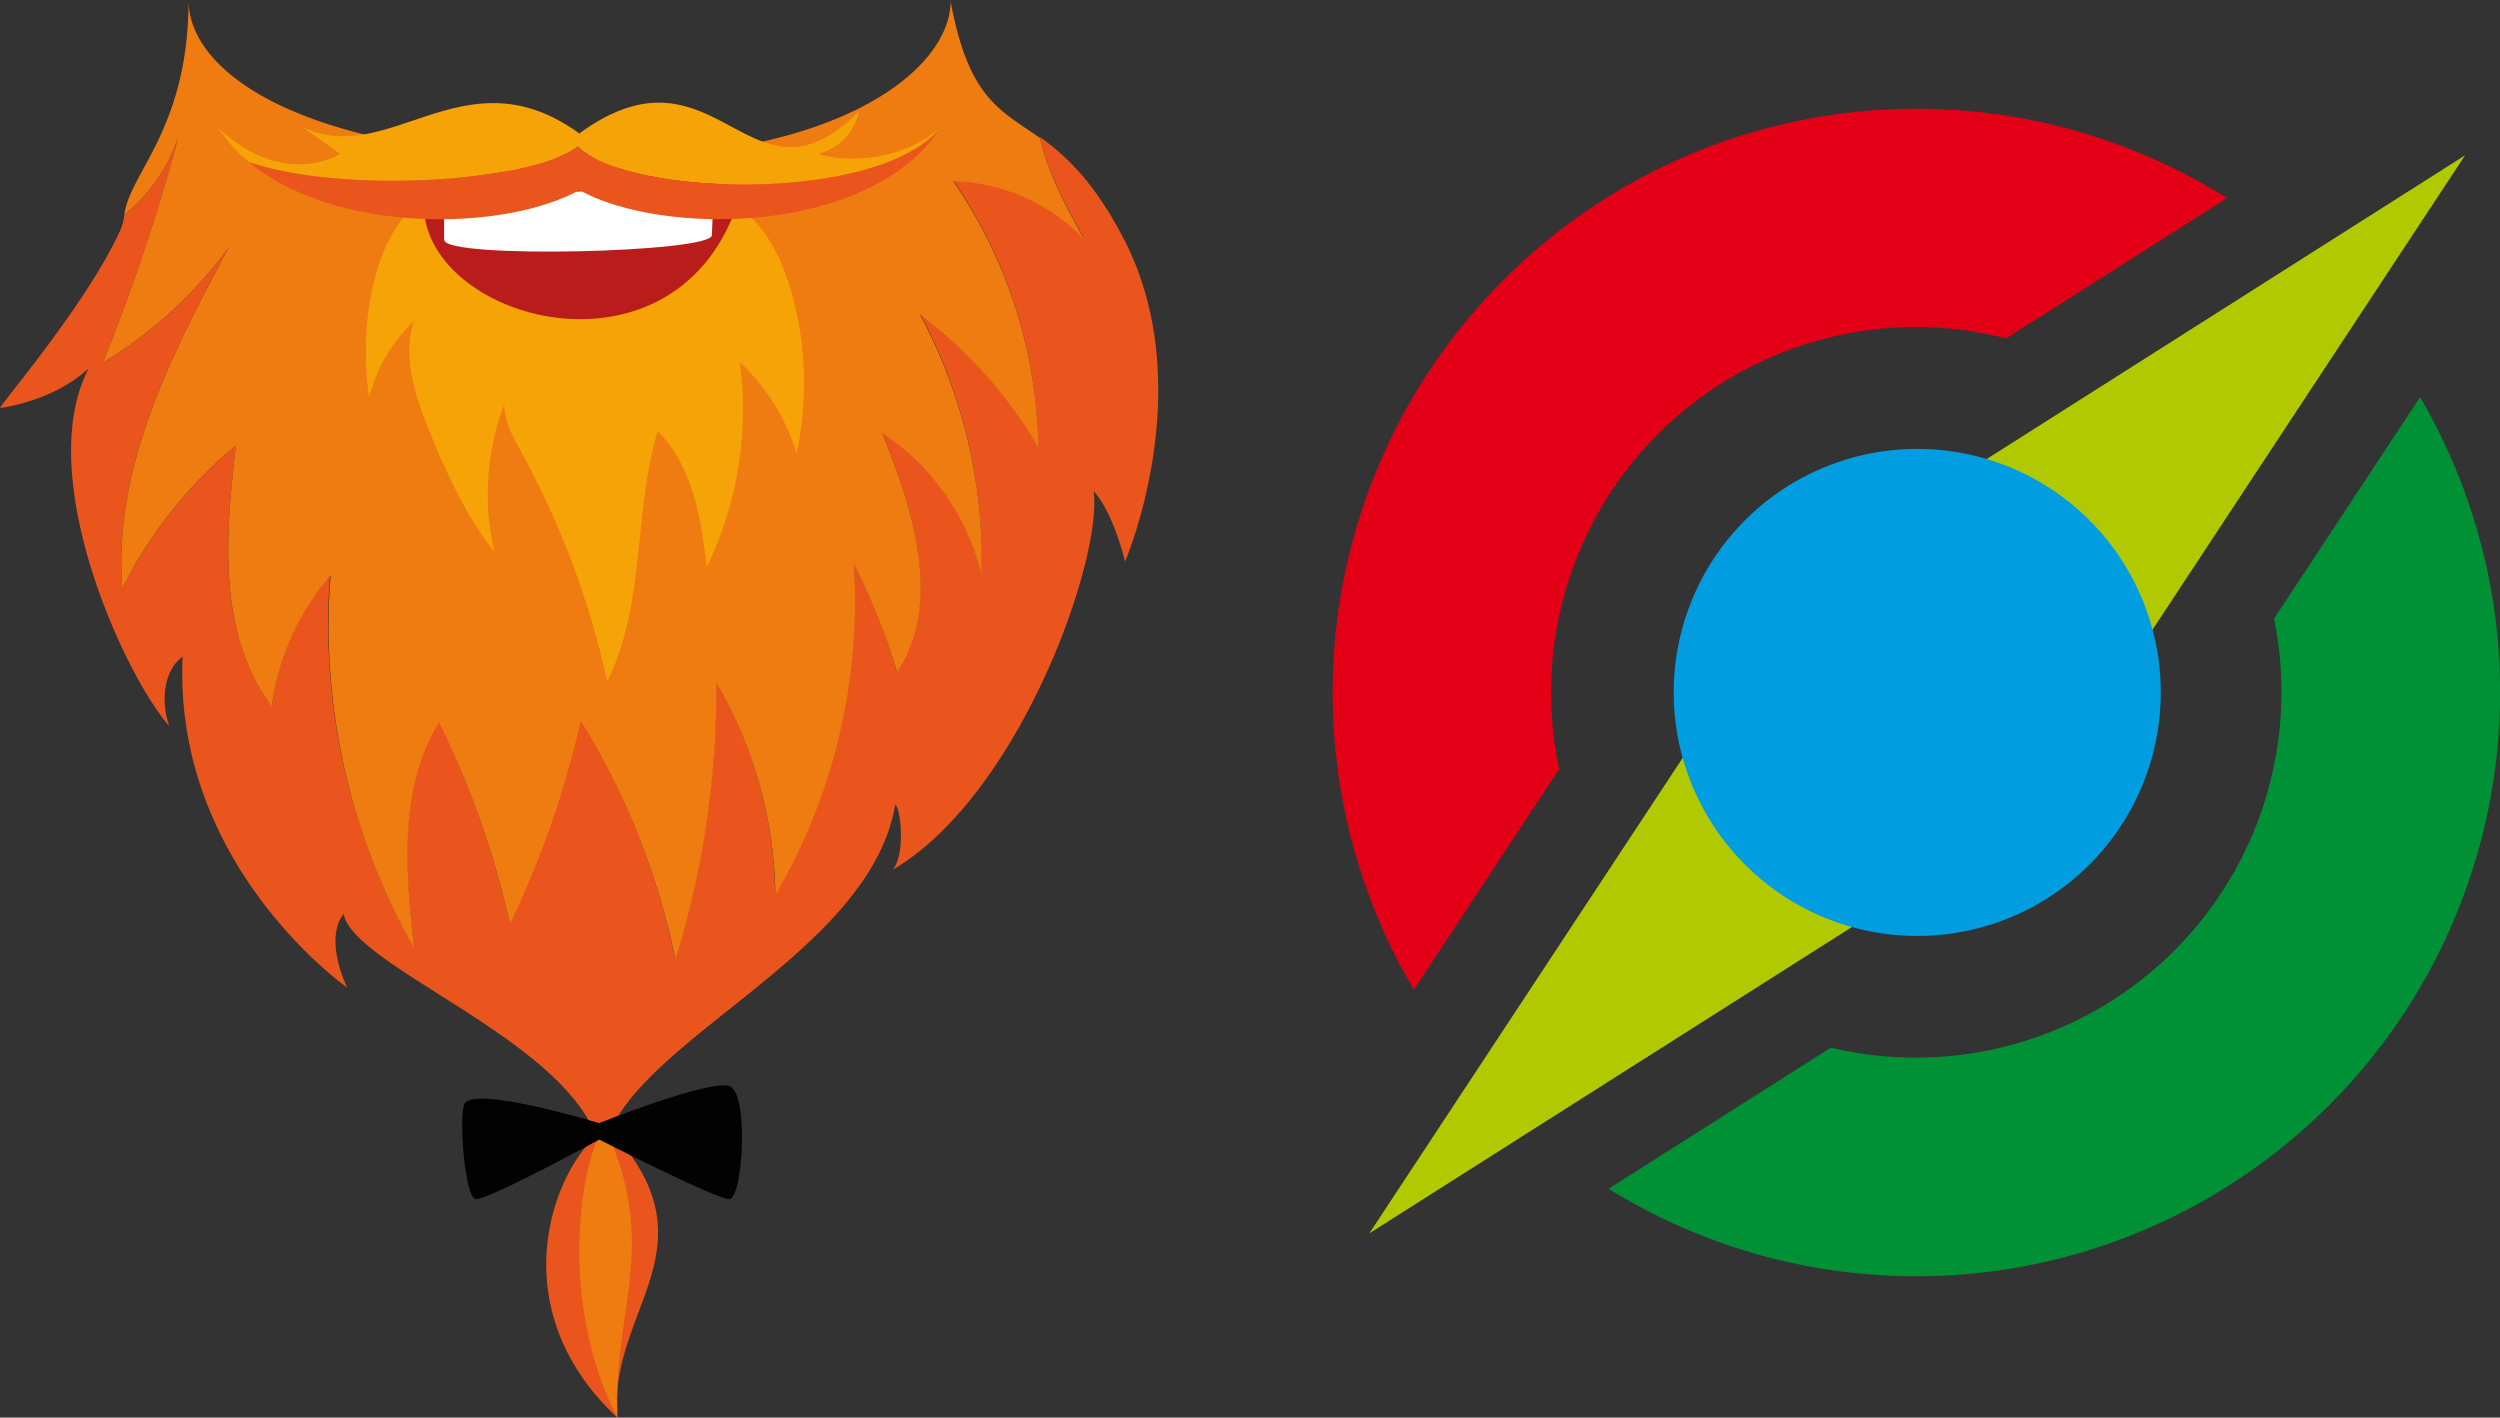 <svg id="Layer_1" data-name="Layer 1" xmlns="http://www.w3.org/2000/svg" viewBox="0 0 347.4 196.99"><rect x="0" y="0" width="347.4" height="196.99" fill="#333333" stroke="none"/><defs><style>.cls-1{fill:#e9551d;}.cls-2{fill:#ef7c10;}.cls-3{fill:#f6a307;}.cls-4{fill:#b91d1b;}.cls-5{fill:#fff;}.cls-6{fill:#020203;}.cls-7{fill:#009035;}.cls-10,.cls-7,.cls-8,.cls-9{fill-rule:evenodd;}.cls-8{fill:#e30016;}.cls-9{fill:#b1c900;}.cls-10{fill:#009ee0;}</style></defs><path class="cls-1" d="M132.43,25a67.06,67.06,0,0,1,11.84,37,62.35,62.35,0,0,0-16.46-18.52,72.4,72.4,0,0,1,8.56,36.33A32.55,32.55,0,0,0,122.56,60c4.3,10.75,8.43,23.54,2.07,33.22a93.32,93.32,0,0,0-6-15,81.24,81.24,0,0,1-10.92,46,59.57,59.57,0,0,0-8.2-29.47,126.42,126.42,0,0,1-5.71,38.43A101.78,101.78,0,0,0,80.66,100a132.76,132.76,0,0,1-9.84,28.19,125.3,125.3,0,0,0-9.87-28c-5.64,9.15-4.66,20.73-3.44,31.38A90.38,90.38,0,0,1,45.87,79.8,34.75,34.75,0,0,0,37.8,98c-7.64-9.9-6.49-23.7-5-36.13A61.79,61.79,0,0,0,17,81.74C15.67,65,23.87,49.11,31.84,34.26A60.07,60.07,0,0,1,14.29,50.39,269.29,269.29,0,0,0,24.79,19a23.14,23.14,0,0,1-7.51,10.82,7.78,7.78,0,0,1-.53,2.07C12.16,42,.62,55.48,0,56.66c0,0,7.28-.82,12.33-5.51-7.81,14.92,5,42.72,11.21,49.74-1.18-3.18-.92-7.67,1.84-9.67-1.35,29.05,22.88,46,22.88,46s-3.32-6.56-.52-10.25c1.57,8,35.9,19.14,35.9,35.14,0-16.23,36.92-28,40.76-50.29.62,0,1.57,6.59-.33,9,17.58-10.33,29.18-43.12,27.9-52.6,2.76,3,4.37,9.78,4.37,9.78s10.59-24.5-.33-45.12C151.88,25,147.94,21.47,144.5,19c1.11,5,3.64,9.58,6.13,14.07A26.35,26.35,0,0,0,132.43,25Z" transform="translate(0 0.03)"/><path class="cls-2" d="M78.56,22C40.72,21.05,26.2,9.6,26.2,0,26.2,17.8,18,24,17.28,29.8A23.17,23.17,0,0,0,24.79,19a271.19,271.19,0,0,1-10.5,31.38A60.19,60.19,0,0,0,31.84,34.26C23.87,49.11,15.67,65,17,81.74A61.3,61.3,0,0,1,32.79,61.87c-1.48,12.43-2.59,26.26,5,36.23a34.73,34.73,0,0,1,8.15-18.2,90.44,90.44,0,0,0,11.61,51.84c-1.18-10.65-2.2-22.23,3.44-31.38a124.14,124.14,0,0,1,9.87,28,132.85,132.85,0,0,0,9.84-28.2,101.58,101.58,0,0,1,13.15,33.15,126.41,126.41,0,0,0,5.7-38.43,59.84,59.84,0,0,1,8.2,29.48,81.16,81.16,0,0,0,10.92-46,95.2,95.2,0,0,1,6,15c6.36-9.7,2.23-22.49-2.06-33.21A32.71,32.71,0,0,1,136.4,80a72.4,72.4,0,0,0-8.56-36.33A62.35,62.35,0,0,1,144.3,62.16a67.08,67.08,0,0,0-11.83-37,26.16,26.16,0,0,1,18.19,8.07c-2.49-4.49-5-9.08-6.13-14.07-5.54-3.93-9.93-5.44-12.43-19C132.07,9.6,116.43,22.88,78.56,22Z" transform="translate(0 0.03)"/><path class="cls-3" d="M57.94,28.19c-6.69,5.81-7.93,18.3-6.65,27a21.77,21.77,0,0,1,6.25-10.6c-1.67,5,.17,10.46,2.17,15.38,2.39,5.9,5.08,11.74,9,16.72a35.11,35.11,0,0,1,1.37-20.53c0,2.46,1.32,4.73,2.5,6.89a119.73,119.73,0,0,1,11.8,31.58C89.72,84,88,71.25,91.38,59.87,96.23,64.72,97.44,72,98.2,78.79a49.89,49.89,0,0,0,4.59-28.53A29,29,0,0,1,110.69,63a46.23,46.23,0,0,0-1-23.38c-1.48-4.75-4.07-9.6-8.63-11.74a18.64,18.64,0,0,0-5.54-1.44c-3.28-.46-6.59-.72-9.9-1a64.07,64.07,0,0,0-12.23-.1,21.66,21.66,0,0,0-11.25,4.36" transform="translate(0 0.03)"/><path class="cls-4" d="M58.94,27.08C57.05,44,93.28,54.82,102.4,28.52,105.22,20.39,59.38,22.75,58.94,27.08Z" transform="translate(0 0.03)"/><path class="cls-5" d="M61.74,33.31c0,2.66,37.25,1.77,37.18-.66,0-.52.26-6.13.3-6.75-10.46.56-28.36.29-37.51,3.08v4.33Z" transform="translate(0 0.03)"/><path class="cls-3" d="M80.3,20.33c6.59,6.85,41.41,8.06,50.3-2.53-6.07,5.08-14.14,4.56-16.89,3.54a7.66,7.66,0,0,0,5.64-5.9C104.17,30.75,99.71,4.49,80.5,18.52,64.63,7,54.2,23.34,42.1,17.67l5.15,3.67s-7.58,5-16.89-3.54a21.69,21.69,0,0,0,4.23,4.69C47.57,27,74.13,25.24,80.3,20.33Z" transform="translate(0 0.03)"/><path class="cls-1" d="M80.5,26.39c11.67,6.49,40.42,6.2,50.1-8.56h0c-8.89,10.56-43.71,9.35-50.3,2.5C74.13,25.24,47.57,27,34.59,22.49,46.69,32.56,70.2,32.13,80.5,26.39Z" transform="translate(0 0.03)"/><path class="cls-1" d="M84.46,156.63c-6.75,3.77-15.9,24.2,1.31,40.33-1.31-15.15,14.3-23.81-1.31-40.33" transform="translate(0 0.03)"/><path class="cls-2" d="M84.07,156.63c-3.31,3.77-6.72,24.2,1.74,40.33-.66-15.15,5.9-23.81-1.74-40.33" transform="translate(0 0.03)"/><path class="cls-6" d="M64.53,153.38c1.34-2.65,18.72,2.66,18.72,2.66s15.31-6.1,18.1-5.15,1.87,15.71,0,15.71-18.07-8.27-18.07-8.27-15.64,8.5-17.18,8.27S63.74,155,64.53,153.38Z" transform="translate(0 0.03)"/><path id="path7" class="cls-7" d="M316,85.94a50.81,50.81,0,0,1-61.58,59.61l-30.89,19.61a81.15,81.15,0,0,0,112.76-110Z" transform="translate(0 0.03)"/><path id="path9" class="cls-8" d="M266.27,45.42A51.1,51.1,0,0,1,278.78,47L309.47,27.5a81.14,81.14,0,0,0-113,110l20.19-30.65a51.39,51.39,0,0,1-1.12-10.68,50.76,50.76,0,0,1,50.76-50.76Z" transform="translate(0 0.03)"/><g id="Layer1003"><path id="path12" class="cls-9" d="M258.73,127.91l-24.61-23.07-43.84,66.52Z" transform="translate(0 0.03)"/><path id="path14" class="cls-9" d="M274.11,65l24.61,23.07,43.83-66.52Z" transform="translate(0 0.03)"/></g><path id="path18" class="cls-10" d="M266.42,62.35a33.84,33.84,0,1,1-33.84,33.83,33.84,33.84,0,0,1,33.84-33.83Z" transform="translate(0 0.03)"/></svg>